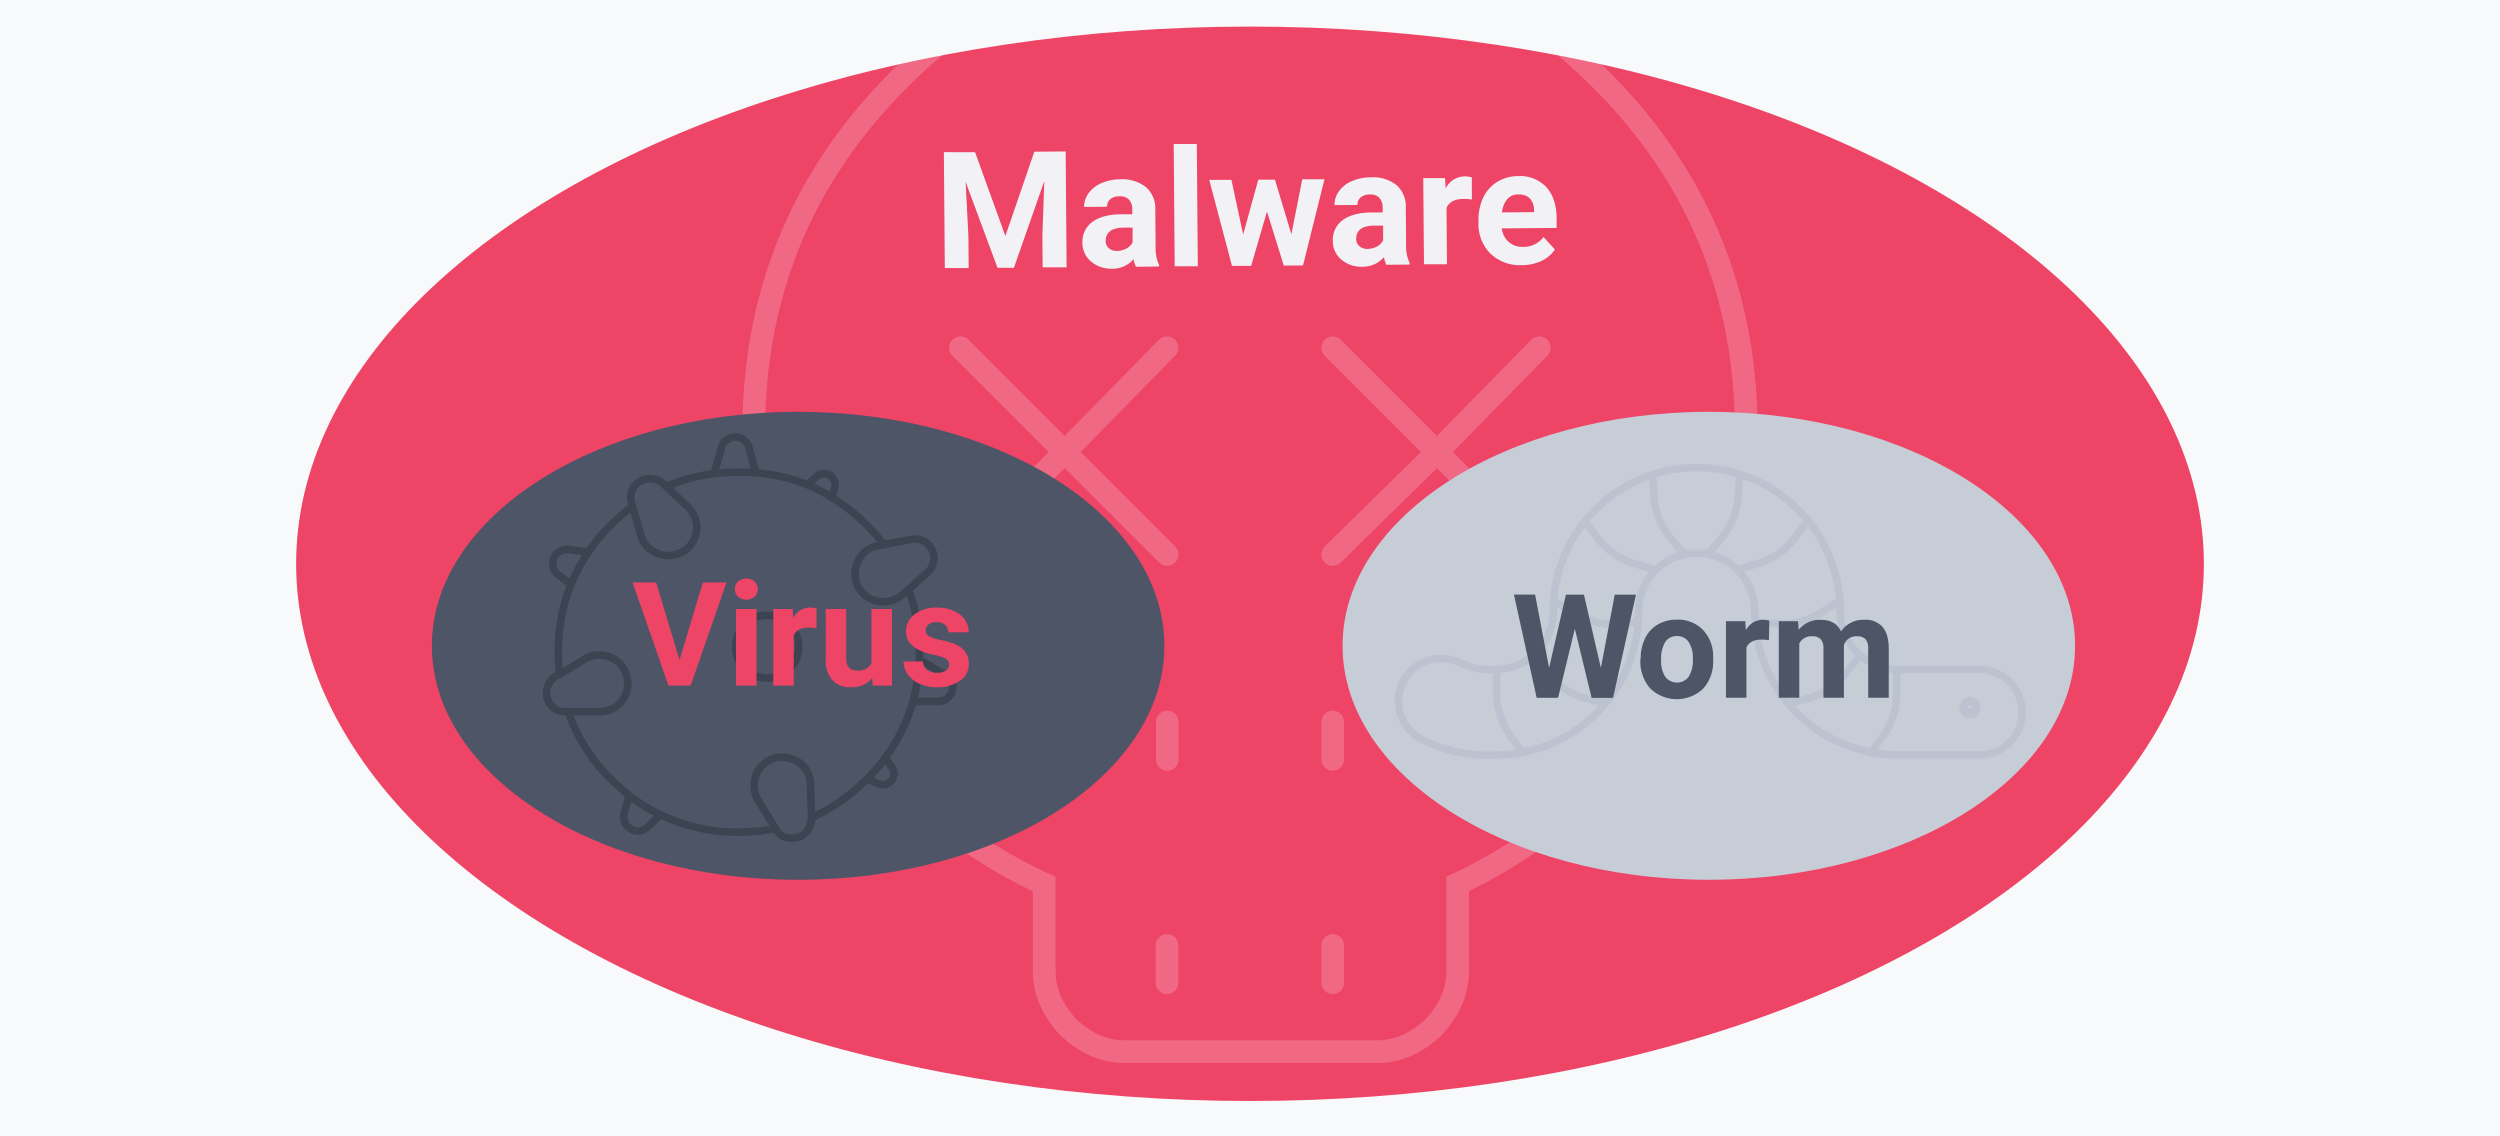 <svg xmlns="http://www.w3.org/2000/svg" width="660" height="300" viewBox="0 0 660 300"><defs><style>.a{fill:#f8f9fa;}.b{fill:#e46;}.c{opacity:0.2;}.d,.g,.j{fill:none;stroke-linecap:round;}.d{stroke:#f8f9fa;stroke-miterlimit:3;stroke-width:6px;}.d,.g{fill-rule:evenodd;}.e{fill:#4d5566;}.f{opacity:0.34;}.g{stroke:#1e222a;}.g,.j{stroke-linejoin:round;stroke-width:2px;}.h{fill:#c7cdd7;}.i{opacity:0.1;}.j{stroke:#676096;}.k{fill:#f2f2f6;}</style></defs><rect class="a" width="660" height="300"/><ellipse class="b" cx="330" cy="148.84" rx="251.82" ry="141.82"/><g class="c"><path class="d" d="M199,113.93q0-54.56,38.33-92.9t92.91-38.35q54.09,0,92.43,38.35T461,113.93q0,54.09-38.33,92.91a137.12,137.12,0,0,1-37.86,26.55v23.1q0,7.88-6.39,14.75-6.89,6.39-14.74,6.39H296.82q-7.86,0-14.74-6.39-6.4-6.89-6.4-14.75v-23.1a134.52,134.52,0,0,1-38.35-26.55Q199,168,199,113.93Zm109.12,32.45-27-27-27.53,27m54.56,44.24v9.83M253.56,91.81l27.53,27.53,27-27.53m43.76,0,27.52,27.53,27-27.53m0,54.57-27-27-27.52,27m0,44.24v9.83m0,49.16v9.83m-43.76-9.83v9.83"/></g><ellipse class="e" cx="210.71" cy="170.49" rx="96.69" ry="61.77"/><g class="f"><path class="g" d="M231.74,144.06l1.57-.28a40.56,40.56,0,0,0-4.62-5.27,48.29,48.29,0,0,0-9.15-7.21,41.53,41.53,0,0,0-6.38-3.32,45.12,45.12,0,0,0-13.68-3.15q-2.13-.18-4.44-.18a52.22,52.22,0,0,0-6.37.37,46.16,46.16,0,0,0-12.76,3.42l5.55,5.27a6.49,6.49,0,0,1,1.29,1.57,7.27,7.27,0,0,1,1,5.64,7.46,7.46,0,0,1-3.42,4.71,7.83,7.83,0,0,1-10.36-2.4,9.77,9.77,0,0,1-.74-1.76L167,133.71a44.52,44.52,0,0,0-5.64,4.8,47.5,47.5,0,0,0-10.63,15.81,47.12,47.12,0,0,0-3.33,17.84,44.8,44.8,0,0,0,.37,5.82l6.47-3.88a6.15,6.15,0,0,1,1.94-.92,7.84,7.84,0,0,1,5.64.65,7.35,7.35,0,0,1,3.6,4.52,7.41,7.41,0,0,1-7,9.53H150a46,46,0,0,0,11.37,17.93c1.54,1.48,3.11,2.86,4.71,4.16a42.19,42.19,0,0,0,8.23,5.08,46.4,46.4,0,0,0,20.7,4.62,49.15,49.15,0,0,0,9.71-.92l-4.53-7.4a6,6,0,0,1-.83-1.94,8.12,8.12,0,0,1,.65-5.73,7.49,7.49,0,0,1,4.43-3.51,8,8,0,0,1,5.73.65,7,7,0,0,1,3.52,4.43,4.49,4.49,0,0,1,.27,1.94l.28,8.69a48.07,48.07,0,0,0,14.42-10.07,1.13,1.13,0,0,0,.28-.19,44.52,44.52,0,0,0,4.8-5.64,45.86,45.86,0,0,0,7.31-14.79,48,48,0,0,0,1.57-10.9q.09-1.11.09-2.13a46.89,46.89,0,0,0-2.86-16.54l-1.58,1.29a9.57,9.57,0,0,1-1.75,1.2,7.68,7.68,0,0,1-5.73.37,7.35,7.35,0,0,1-4.35-3.79,7.2,7.2,0,0,1-.28-5.64,7.09,7.09,0,0,1,3.7-4.34A5.89,5.89,0,0,1,231.74,144.06Zm1.57-.28,7.21-1.38a4.6,4.6,0,0,1,2.59.18,4.46,4.46,0,0,1,2.87,2.5,4.73,4.73,0,0,1,.27,4,4.21,4.21,0,0,1-1.38,2l-5,4.53m2.77,18.67a6,6,0,0,1,1.29.55l5.73,3.42a3.92,3.92,0,0,1,1.39,1.3,3.61,3.61,0,0,1,.37,2.77,4.08,4.08,0,0,1-1.76,2.31,3.54,3.54,0,0,1-1.85.55h-6.74M233.77,200l1.76,2.69a3,3,0,0,1,.46,1.38,2.66,2.66,0,0,1-.64,2,3.39,3.39,0,0,1-2,1.1,3.86,3.86,0,0,1-1.48-.27l-2.86-1.3M188.67,125v-.56l1.84-6.37a2.87,2.87,0,0,1,.93-1.58,3.57,3.57,0,0,1,2.59-1.1,3.49,3.49,0,0,1,2.68,1.1,3.34,3.34,0,0,1,1,1.58l1.67,6.28a1.59,1.59,0,0,1,.09.46M167,133.71l-.28-.93a4.77,4.77,0,0,1-.09-2.49,4.51,4.51,0,0,1,2.21-3.14,5.11,5.11,0,0,1,3.89-.65,4.72,4.72,0,0,1,2.31,1.11l.83.83m-25.14,25.88-3.33-2.59a3,3,0,0,1-1.2-1.57,3.69,3.69,0,0,1,2-4.8,4.12,4.12,0,0,1,1.94-.28l5.18.64M213.16,128l2.4-2.22a2.14,2.14,0,0,1,1.21-.65,2.72,2.72,0,0,1,2.31.28,3.17,3.17,0,0,1,1.29,1.85,3.09,3.09,0,0,1,0,1.48l-.83,2.58M150,187.88h-.65a4.56,4.56,0,0,1-2.4-.47,5,5,0,0,1-2-6.93,4.57,4.57,0,0,1,1.76-1.94l1.11-.56m60.54-1.38a7.93,7.93,0,0,1-5.82,2.4,8.27,8.27,0,0,1-5.92-2.4,7.93,7.93,0,0,1-2.4-5.83,8.2,8.2,0,0,1,8.32-8.31,7.93,7.93,0,0,1,5.82,2.4,8,8,0,0,1,2.5,5.91A7.76,7.76,0,0,1,208.35,176.6Zm-34,38.45L171,218.38a5.25,5.25,0,0,1-1.66.92,3.46,3.46,0,0,1-2.78-.46,3.32,3.32,0,0,1-1.75-2.22,3.37,3.37,0,0,1,0-1.94l1.29-4.71m48.16,5.91v.28a6.81,6.81,0,0,1-.74,2.5,4.48,4.48,0,0,1-3,2.4,5.53,5.53,0,0,1-4-.37,5.47,5.47,0,0,1-1.76-1.85l-.09-.09"/></g><ellipse class="h" cx="451.13" cy="170.49" rx="96.69" ry="61.77"/><g class="i"><path class="j" d="M410.07,161.33a37.87,37.87,0,0,1,75.74,0"/><path class="j" d="M432.62,161.33a15.32,15.32,0,0,1,30.64,0"/><path class="j" d="M485.81,161.43a15.32,15.32,0,0,0,15.32,15.32h21.1a11.28,11.28,0,1,1,0,22.55h-21.1a37.87,37.87,0,0,1-37.87-37.87"/><path class="j" d="M410.07,161.43a15.32,15.32,0,0,1-15.32,15.32v0A17.47,17.47,0,0,1,388,176l-2.73-1.1a11.28,11.28,0,0,0-10.11,20.16L377,196a38,38,0,0,0,16.8,3.33l.94,0a37.88,37.88,0,0,0,37.87-37.87"/><path class="j" d="M493.88,198.6l2.87-3.74a19.6,19.6,0,0,0,4-11.92v-5.21"/><path class="j" d="M472.31,185.67l4.56-1.17a19.62,19.62,0,0,0,10.54-6.88l3.22-4.11"/><path class="j" d="M464.48,164.37l4.7.3a19.61,19.61,0,0,0,12.15-3.28l4.34-2.9"/><path class="j" d="M402,198.6l-2.86-3.74a19.55,19.55,0,0,1-4-11.92v-5.21"/><path class="j" d="M423.58,185.67,419,184.5a19.65,19.65,0,0,1-10.54-6.88l-3.22-4.11"/><path class="j" d="M431.41,164.37l-4.7.3a19.61,19.61,0,0,1-12.15-3.28l-4.34-2.9"/><path class="j" d="M520.07,188.69a1.82,1.82,0,1,1,1.81-1.82A1.83,1.83,0,0,1,520.07,188.69Zm0-2.28a.47.47,0,0,0-.47.46c0,.51.93.51.93,0A.47.47,0,0,0,520.07,186.41Z"/><path class="j" d="M459.21,150.24l4.52-1.32a19.6,19.6,0,0,0,10.32-7.2l3.09-4.21"/><path class="j" d="M451.13,146l3.07-3.57a19.56,19.56,0,0,0,4.71-11.67l.3-5.21"/><path class="j" d="M436.34,150.24l-4.52-1.32a19.56,19.56,0,0,1-10.32-7.2l-3.09-4.21"/><path class="j" d="M444.41,146l-3.07-3.57a19.62,19.62,0,0,1-4.71-11.67l-.29-5.21"/></g><path class="k" d="M257.42,40.18l8,22.13,7.64-22.26,8.28-.07.24,30.6-6.32,0-.07-8.36.51-14.44L267.67,70.7l-4.33,0L254.92,48l.74,14.41.07,8.36-6.3,0-.25-30.6Z"/><path class="k" d="M299.91,70.43a6.75,6.75,0,0,1-.63-2,7.34,7.34,0,0,1-5.71,2.51A8.17,8.17,0,0,1,288,69a6.22,6.22,0,0,1-2.23-4.86,6.41,6.41,0,0,1,2.63-5.57c1.78-1.3,4.35-2,7.73-2l2.79,0v-1.3a3.68,3.68,0,0,0-.83-2.52,3.15,3.15,0,0,0-2.56-.92,3.56,3.56,0,0,0-2.4.75,2.48,2.48,0,0,0-.85,2l-6.08.05A6.13,6.13,0,0,1,287.39,51a8.1,8.1,0,0,1,3.43-2.67,12.62,12.62,0,0,1,5-1,10,10,0,0,1,6.69,2.06A7.39,7.39,0,0,1,305,55.28l.08,9.86A11,11,0,0,0,306,70v.35Zm-5.06-4.18a5.24,5.24,0,0,0,2.48-.62A3.9,3.9,0,0,0,299,64l0-3.91-2.27,0c-3,0-4.65,1.09-4.83,3.19v.36a2.39,2.39,0,0,0,.81,1.86A3.08,3.08,0,0,0,294.85,66.25Z"/><path class="k" d="M316.22,70.3l-6.1,0-.26-32.28,6.1,0Z"/><path class="k" d="M340.93,61.84l2.87-14.51,5.86,0L344,70.07l-5.08.05-4.43-14.28-4.19,14.35-5.06,0-6-22.7,5.86,0,3.09,14.43,4-14.49,4.39,0Z"/><path class="k" d="M366,69.9a6.91,6.91,0,0,1-.63-2,7.36,7.36,0,0,1-5.72,2.51,8,8,0,0,1-5.55-1.89,6.22,6.22,0,0,1-2.23-4.86,6.41,6.41,0,0,1,2.63-5.57c1.78-1.3,4.35-2,7.73-2l2.79,0v-1.3a3.75,3.75,0,0,0-.83-2.52,3.19,3.19,0,0,0-2.56-.92,3.61,3.61,0,0,0-2.4.75,2.49,2.49,0,0,0-.85,2l-6.08.05a6.14,6.14,0,0,1,1.19-3.67,8,8,0,0,1,3.43-2.67,12.44,12.44,0,0,1,5-1,9.92,9.92,0,0,1,6.69,2,7.39,7.39,0,0,1,2.52,5.92l.08,9.86a10.81,10.81,0,0,0,.94,4.89v.36ZM361,65.71a5.24,5.24,0,0,0,2.48-.62,3.88,3.88,0,0,0,1.66-1.62l0-3.91-2.27,0q-4.56,0-4.83,3.19l0,.36a2.42,2.42,0,0,0,.82,1.86A3.08,3.08,0,0,0,361,65.71Z"/><path class="k" d="M388.57,52.67a15.09,15.09,0,0,0-2.19-.15q-3.45,0-4.5,2.37L382,69.77l-6.07,0-.19-22.74,5.74,0,.19,2.71a5.63,5.63,0,0,1,5-3.18,6.8,6.8,0,0,1,1.89.26Z"/><path class="k" d="M401.7,70a11.18,11.18,0,0,1-8.17-3,10.92,10.92,0,0,1-3.21-8.15v-.58a13.69,13.69,0,0,1,1.27-6.14A9.68,9.68,0,0,1,395.31,48a10.52,10.52,0,0,1,5.52-1.51,9.44,9.44,0,0,1,7.37,2.88c1.81,2,2.72,4.72,2.75,8.32l0,2.48-14.48.12a5.66,5.66,0,0,0,1.8,3.56,5.39,5.39,0,0,0,3.77,1.32,6.56,6.56,0,0,0,5.46-2.59l3,3.31a9,9,0,0,1-3.67,3.05A12.12,12.12,0,0,1,401.7,70Zm-.85-18.68a3.77,3.77,0,0,0-2.92,1.25,6.35,6.35,0,0,0-1.41,3.51L405,56v-.48a4.56,4.56,0,0,0-1.11-3.13A4,4,0,0,0,400.85,51.35Z"/><path class="b" d="M179.39,174.25l6.17-20.48h6.25L182.33,181h-5.86L167,153.77h6.23Z"/><path class="b" d="M194,155.53a2.63,2.63,0,0,1,.82-2,3.49,3.49,0,0,1,4.42,0,2.86,2.86,0,0,1,0,4,3.46,3.46,0,0,1-4.4,0A2.67,2.67,0,0,1,194,155.53ZM199.72,181H194.3V160.77h5.42Z"/><path class="b" d="M215.55,165.84a14.66,14.66,0,0,0-2-.15q-3.06,0-4,2.07V181h-5.4V160.77h5.1l.15,2.41a5,5,0,0,1,4.51-2.79,5.38,5.38,0,0,1,1.68.25Z"/><path class="b" d="M230.27,179a6.78,6.78,0,0,1-5.54,2.43,6.37,6.37,0,0,1-5-1.87A8,8,0,0,1,218,174V160.77h5.4v13.09c0,2.11,1,3.16,2.89,3.16a3.88,3.88,0,0,0,3.77-1.91V160.77h5.43V181h-5.09Z"/><path class="b" d="M250.55,175.41a1.75,1.75,0,0,0-1-1.56,11.28,11.28,0,0,0-3.16-1q-7.22-1.52-7.22-6.13a5.56,5.56,0,0,1,2.24-4.5,9,9,0,0,1,5.84-1.81,9.72,9.72,0,0,1,6.17,1.82,5.72,5.72,0,0,1,2.31,4.71h-5.41a2.63,2.63,0,0,0-.75-1.92,3.18,3.18,0,0,0-2.33-.75,3.25,3.25,0,0,0-2.12.61,2,2,0,0,0-.75,1.58,1.67,1.67,0,0,0,.85,1.44,8.79,8.79,0,0,0,2.88,1,23.31,23.31,0,0,1,3.4.91c2.86,1,4.28,2.86,4.28,5.44a5.28,5.28,0,0,1-2.37,4.48,10.28,10.28,0,0,1-6.14,1.71,10.59,10.59,0,0,1-4.51-.91,7.55,7.55,0,0,1-3.1-2.48,5.8,5.8,0,0,1-1.12-3.42h5.12a2.83,2.83,0,0,0,1.07,2.21,4.22,4.22,0,0,0,2.65.77,3.93,3.93,0,0,0,2.35-.59A1.85,1.85,0,0,0,250.55,175.41Z"/><path class="e" d="M422.63,176.34,426.29,157h5.6l-6.05,27.24h-5.65L415.76,166l-4.43,18.22h-5.65l-6-27.24h5.59l3.69,19.35L413.4,157h4.76Z"/><path class="e" d="M433.14,173.89a12.07,12.07,0,0,1,1.16-5.37,8.42,8.42,0,0,1,3.34-3.64,9.74,9.74,0,0,1,5.06-1.29,9.19,9.19,0,0,1,6.68,2.5,10,10,0,0,1,2.89,6.81l0,1.39a10.56,10.56,0,0,1-2.6,7.47,10.09,10.09,0,0,1-14,0,10.77,10.77,0,0,1-2.61-7.63Zm5.4.39a7.59,7.59,0,0,0,1.09,4.41,3.91,3.91,0,0,0,6.17,0,8.27,8.27,0,0,0,1.11-4.83,7.46,7.46,0,0,0-1.11-4.38,3.57,3.57,0,0,0-3.1-1.56,3.54,3.54,0,0,0-3.07,1.55A8.45,8.45,0,0,0,438.54,174.28Z"/><path class="e" d="M467,169a14.52,14.52,0,0,0-1.94-.15q-3.07,0-4,2.08V184.2h-5.41V164h5.11l.15,2.41a5,5,0,0,1,4.51-2.78,5.78,5.78,0,0,1,1.68.24Z"/><path class="e" d="M474.68,164l.17,2.26a7.11,7.11,0,0,1,5.82-2.63c2.61,0,4.4,1,5.37,3.08a6.94,6.94,0,0,1,6.08-3.08,6,6,0,0,1,4.9,1.91c1.07,1.28,1.61,3.21,1.61,5.77V184.2H493.2V171.29a3.84,3.84,0,0,0-.67-2.51,3,3,0,0,0-2.38-.8,3.36,3.36,0,0,0-3.36,2.32v13.9h-5.4V171.31a3.8,3.8,0,0,0-.69-2.54,3,3,0,0,0-2.36-.79,3.52,3.52,0,0,0-3.33,1.91V184.2h-5.41V164Z"/></svg>